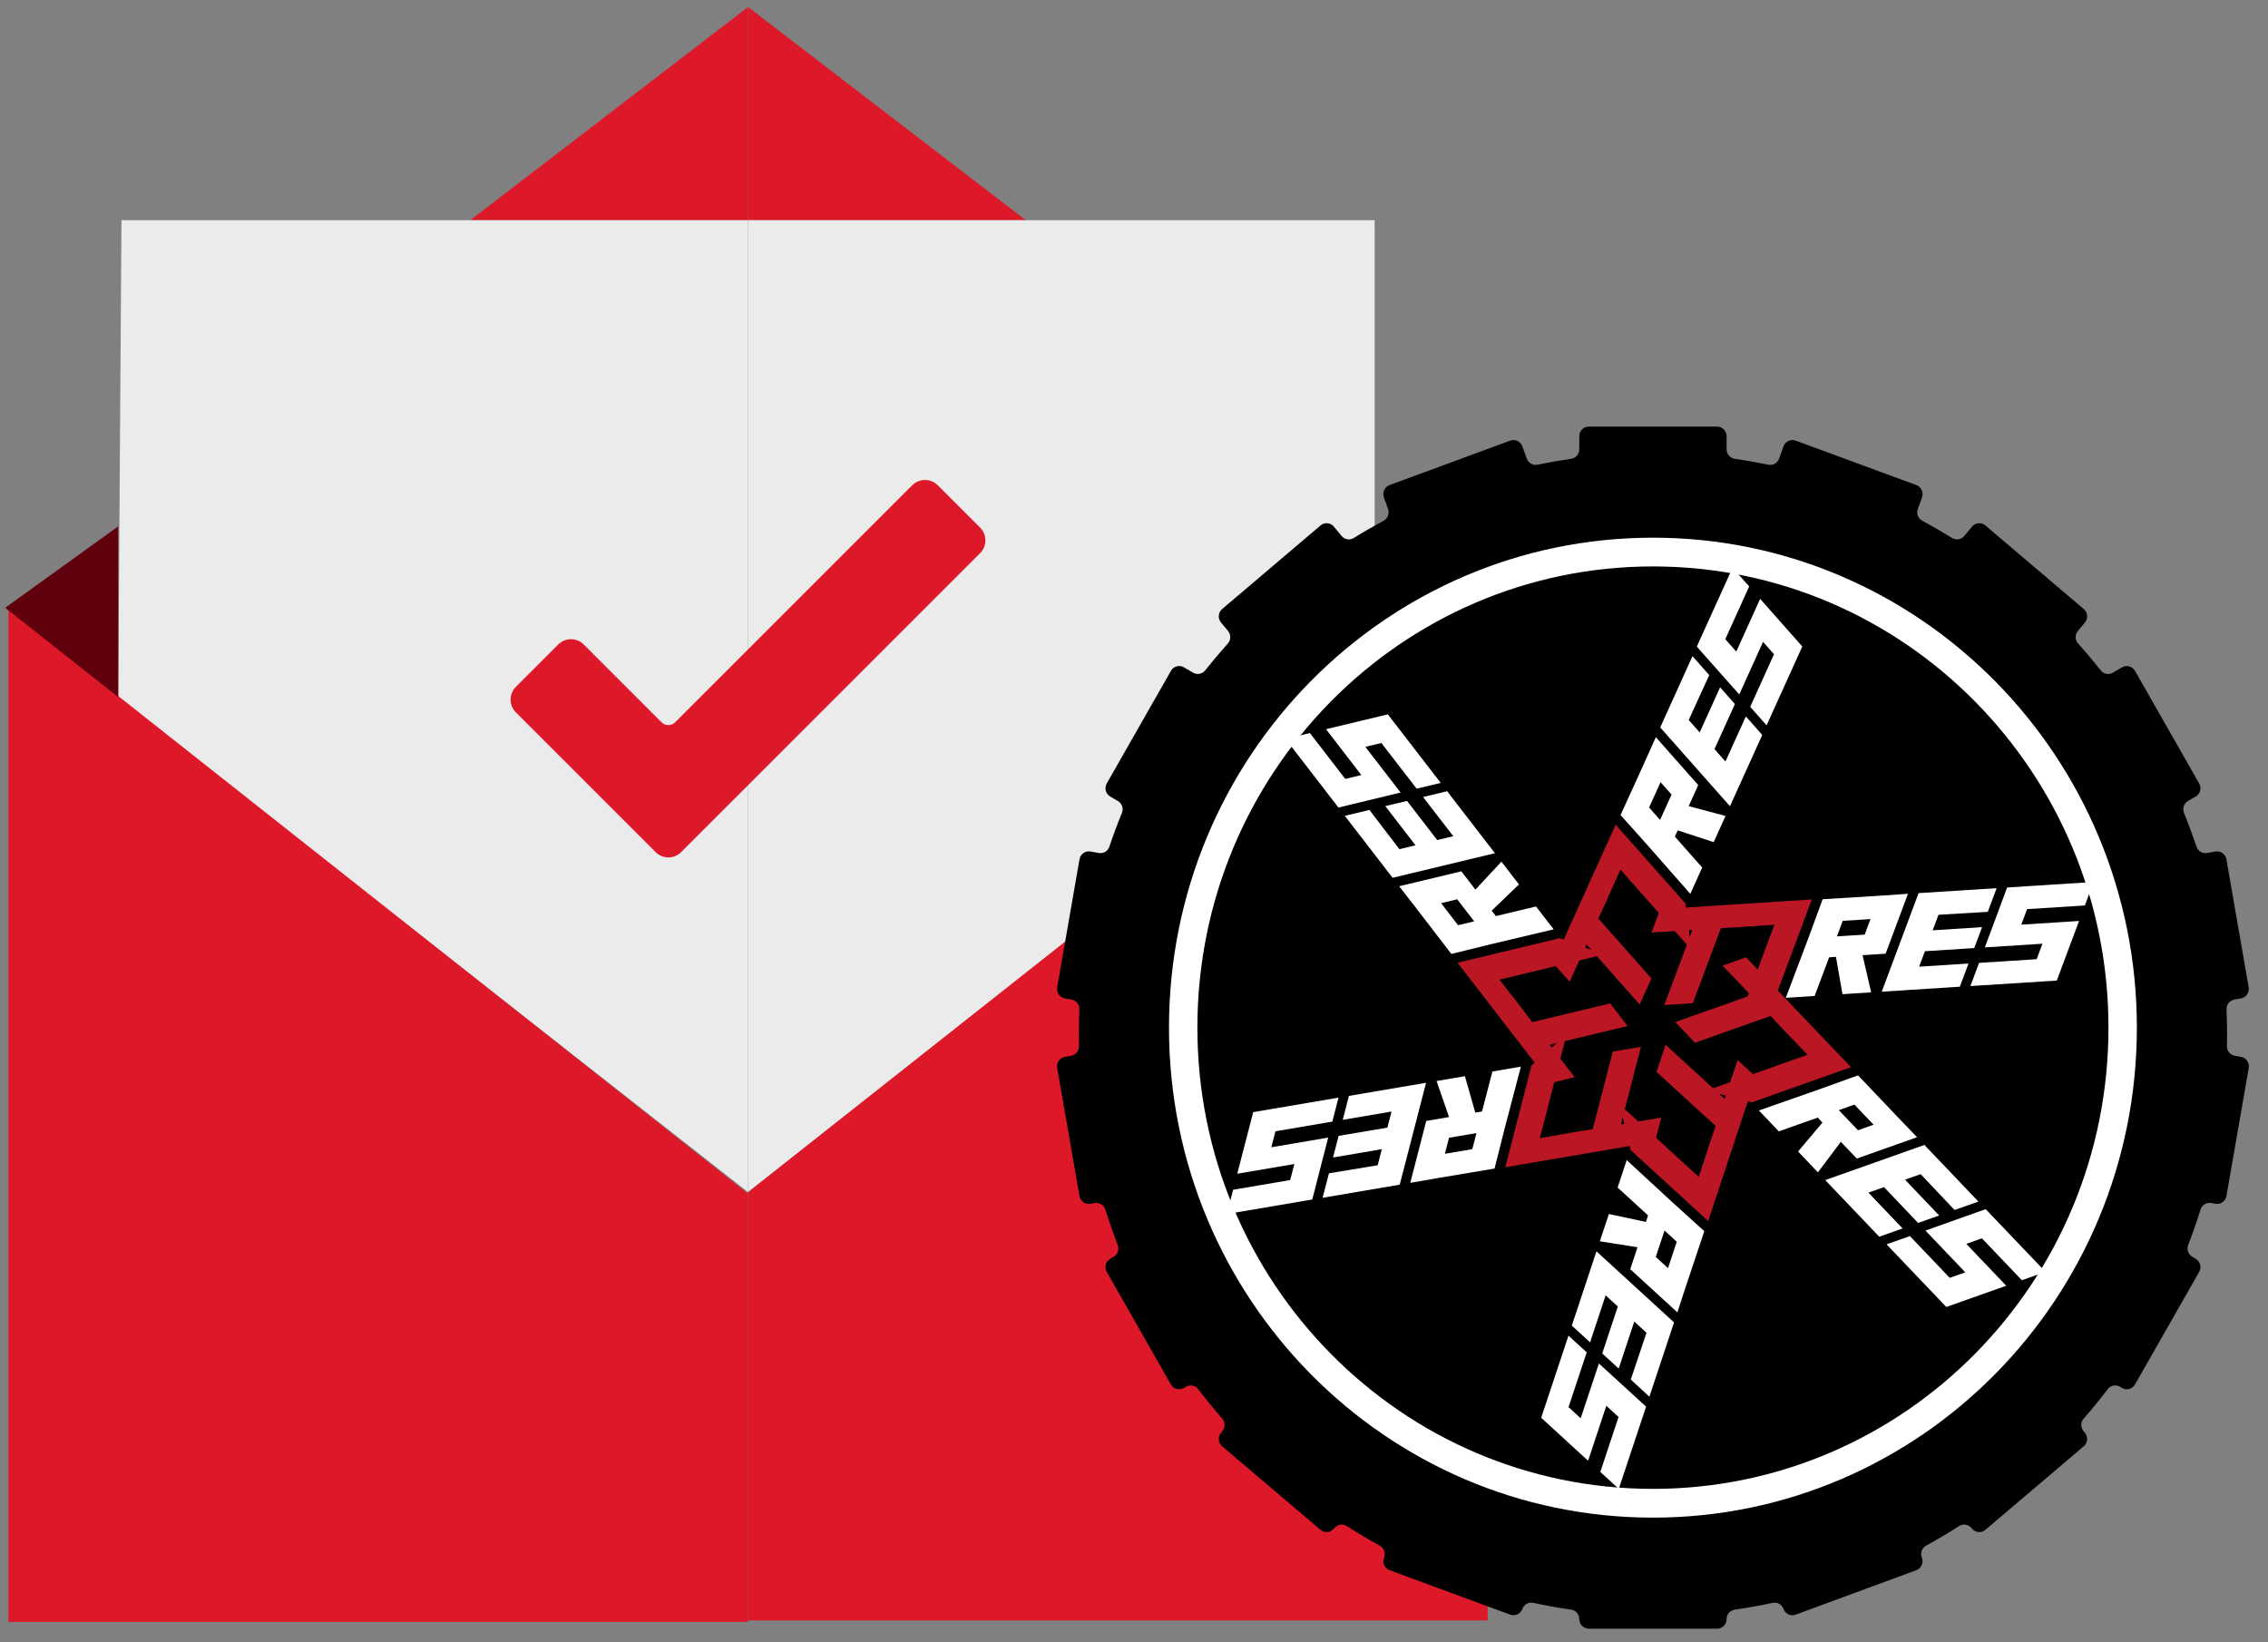 <svg width="308" height="223" viewBox="0 0 308 223" fill="none" xmlns="http://www.w3.org/2000/svg">
<rect x="0" y="0" width="308" height="223" fill="#808080" stroke="none"/>
<path d="M101.588 0.956L139.308 29.904H101.588V0.956Z" fill="#DD1829"/>
<path d="M101.588 0.956L63.864 29.904H101.588V0.956Z" fill="#DD1829"/>
<path d="M139.308 29.904H186.68V94.82L101.588 161.9V29.904H139.308Z" fill="#EBEBEB"/>
<path d="M63.864 29.904H16.496L16.056 94.82L101.588 161.9V29.904H63.864Z" fill="#EBEBEB"/>
<path d="M202.032 82.54V220.056H101.588V161.9L202.032 82.54Z" fill="#DD1829"/>
<path d="M1.145 82.748V220.268H101.589V162.108L1.145 82.748Z" fill="#DD1829"/>
<path d="M202.032 82.54L186.68 71.484V94.668L202.032 82.54Z" fill="#60000C"/>
<path d="M0.704 82.54L16.056 71.484V94.668L0.704 82.54Z" fill="#60000C"/>
<path d="M89.032 115.72L70.06 96.748C69.1 95.788 69.1 94.236 70.06 93.276L75.808 87.528C76.768 86.568 78.32 86.568 79.28 87.528L89.84 98.092C90.352 98.604 91.18 98.604 91.692 98.092L123.88 65.904C124.84 64.944 126.392 64.944 127.352 65.904L133.1 71.652C134.06 72.612 134.06 74.164 133.1 75.124L92.5 115.72C91.54 116.68 89.988 116.68 89.028 115.72H89.032Z" fill="#DD1829"/>
<path d="M266.221 180.715C289.13 157.805 289.13 120.661 266.221 97.752C243.311 74.842 206.167 74.842 183.257 97.752C160.347 120.661 160.347 157.805 183.257 180.715C206.167 203.625 243.311 203.625 266.221 180.715Z" fill="black"/>
<path d="M304.34 143.533L303.484 143.381C302.864 143.269 302.412 142.717 302.424 142.081C302.436 141.541 302.44 140.997 302.44 140.453C302.44 139.321 302.416 138.197 302.368 137.077C302.34 136.429 302.792 135.861 303.424 135.749L304.336 135.585C305.032 135.461 305.5 134.789 305.376 134.081L302.348 116.689C302.224 115.985 301.56 115.513 300.864 115.637L299.728 115.841C299.108 115.953 298.496 115.593 298.296 114.989C297.772 113.437 297.204 111.905 296.588 110.393C296.344 109.793 296.58 109.105 297.136 108.781L298.184 108.169C298.796 107.809 299.008 107.017 298.652 106.397L289.932 91.1C289.576 90.481 288.796 90.269 288.18 90.624L286.928 91.356C286.384 91.677 285.688 91.549 285.292 91.049C284.3 89.796 283.272 88.576 282.208 87.392C281.78 86.912 281.768 86.184 282.18 85.692L283.136 84.537C283.592 83.989 283.52 83.168 282.976 82.709L269.612 71.356C269.068 70.897 268.26 70.969 267.808 71.516L266.752 72.788C266.344 73.281 265.644 73.397 265.108 73.064C263.776 72.24 262.42 71.457 261.04 70.713C260.48 70.409 260.224 69.733 260.444 69.124L261.012 67.54C261.256 66.868 260.912 66.121 260.244 65.876L243.852 59.837C243.188 59.593 242.452 59.941 242.208 60.612L241.608 62.281C241.392 62.885 240.772 63.236 240.152 63.108C238.64 62.797 237.112 62.529 235.572 62.304C234.944 62.212 234.476 61.664 234.476 61.02V59.233C234.476 58.517 233.904 57.937 233.196 57.937H215.752C215.044 57.937 214.472 58.517 214.472 59.233V61.02C214.472 61.664 214.008 62.212 213.376 62.304C211.832 62.529 210.308 62.797 208.796 63.108C208.176 63.236 207.556 62.88 207.34 62.281L206.74 60.612C206.496 59.941 205.764 59.593 205.096 59.837L188.704 65.876C188.04 66.121 187.696 66.865 187.936 67.54L188.504 69.124C188.72 69.728 188.468 70.409 187.908 70.713C186.528 71.457 185.168 72.24 183.84 73.064C183.3 73.4 182.6 73.281 182.196 72.788L181.14 71.516C180.684 70.969 179.876 70.897 179.336 71.356L165.972 82.709C165.428 83.168 165.36 83.989 165.816 84.537L166.772 85.692C167.184 86.189 167.172 86.916 166.744 87.392C165.68 88.581 164.652 89.8 163.66 91.049C163.264 91.544 162.568 91.672 162.024 91.356L160.772 90.624C160.16 90.264 159.376 90.481 159.02 91.1L150.3 106.397C149.948 107.017 150.156 107.813 150.768 108.169L151.816 108.781C152.372 109.105 152.604 109.793 152.36 110.393C151.744 111.901 151.176 113.433 150.652 114.989C150.448 115.593 149.84 115.953 149.22 115.841L148.084 115.637C147.388 115.513 146.724 115.985 146.6 116.689L143.572 134.081C143.448 134.785 143.916 135.461 144.612 135.585L145.524 135.749C146.156 135.861 146.608 136.429 146.58 137.077C146.532 138.197 146.508 139.321 146.508 140.453C146.508 140.997 146.512 141.537 146.524 142.081C146.536 142.721 146.088 143.273 145.464 143.381L144.608 143.533C143.912 143.657 143.444 144.329 143.568 145.037L146.596 162.429C146.72 163.133 147.384 163.605 148.08 163.481L148.668 163.377C149.3 163.265 149.916 163.641 150.112 164.257C150.62 165.889 151.184 167.501 151.792 169.089C152.02 169.685 151.78 170.357 151.236 170.677L150.764 170.953C150.152 171.313 149.94 172.105 150.296 172.725L159.016 188.021C159.372 188.641 160.152 188.853 160.768 188.497L161.064 188.325C161.616 188.001 162.324 188.137 162.716 188.649C163.764 190.025 164.856 191.365 165.992 192.665C166.408 193.145 166.412 193.861 166.008 194.353L165.816 194.585C165.36 195.133 165.432 195.953 165.972 196.413L179.336 207.765C179.88 208.225 180.688 208.153 181.14 207.605L181.224 207.505C181.636 207.009 182.344 206.893 182.884 207.237C184.352 208.177 185.852 209.069 187.384 209.909C187.94 210.213 188.188 210.889 187.972 211.489L187.94 211.577C187.696 212.249 188.04 212.997 188.708 213.241L205.1 219.281C205.764 219.525 206.5 219.177 206.744 218.505C206.96 217.897 207.584 217.541 208.208 217.673C209.912 218.041 211.636 218.349 213.38 218.601C214.008 218.693 214.472 219.241 214.472 219.885C214.472 220.601 215.044 221.181 215.752 221.181H233.196C233.904 221.181 234.476 220.601 234.476 219.885C234.476 219.241 234.94 218.693 235.568 218.601C237.312 218.349 239.036 218.041 240.74 217.673C241.36 217.541 241.984 217.893 242.204 218.501C242.448 219.181 243.18 219.525 243.848 219.281L260.24 213.241C260.904 212.997 261.248 212.253 261.008 211.577L260.976 211.489C260.76 210.889 261.008 210.213 261.564 209.909C263.096 209.069 264.596 208.177 266.064 207.237C266.604 206.893 267.312 207.009 267.724 207.505L267.808 207.605C268.264 208.153 269.072 208.225 269.612 207.765L282.976 196.413C283.52 195.953 283.588 195.133 283.136 194.585L282.944 194.353C282.54 193.865 282.544 193.145 282.96 192.665C284.096 191.365 285.188 190.025 286.236 188.649C286.628 188.137 287.332 188.001 287.888 188.325L288.184 188.497C288.796 188.857 289.58 188.641 289.936 188.021L298.656 172.725C299.008 172.105 298.8 171.309 298.188 170.953L297.716 170.677C297.172 170.357 296.932 169.685 297.16 169.089C297.768 167.505 298.332 165.893 298.84 164.257C299.032 163.637 299.652 163.265 300.284 163.377L300.872 163.481C301.568 163.605 302.232 163.133 302.356 162.429L305.384 145.037C305.508 144.333 305.04 143.657 304.344 143.533H304.34ZM224.74 192.057C195.928 192.057 172.568 168.409 172.568 139.233C172.568 110.057 195.924 86.409 224.74 86.409C253.556 86.409 276.912 110.057 276.912 139.233C276.912 168.409 253.556 192.057 224.74 192.057Z" fill="black"/>
<path d="M257.678 151.669L252.33 146.037L247.362 147.829L247.302 147.853L238.858 150.809L241.566 153.645L246.85 151.777L247.494 152.449L244.182 156.381L246.878 159.209L249.99 155.065L252.158 157.337L260.346 154.437M252.322 153.497L249.714 150.761L251.834 150.009L254.438 152.741L252.322 153.497Z" fill="white"/>
<path d="M272.451 174.609L264.311 177.493L256.199 168.989L259.367 167.865L264.775 173.537L266.891 172.789L261.479 167.117L269.659 164.209L277.783 172.721L274.575 173.861L269.147 168.169L267.027 168.921L272.451 174.609Z" fill="white"/>
<path d="M255.851 161.217L253.735 161.965L258.375 166.829C258.199 166.893 255.207 167.953 255.207 167.953L247.871 160.261L261.339 155.489L268.675 163.181L265.435 164.321L260.827 159.453L258.707 160.205L263.347 165.069C263.203 165.121 260.487 166.081 260.487 166.081L255.851 161.217Z" fill="white"/>
<path d="M237.115 130.001L233.935 131.141L237.767 135.165L227.507 138.801L230.187 141.609L240.447 137.973L242.119 139.765L245.471 143.241L231.731 148.117L237.907 149.705L251.375 144.929" fill="#BA1623"/>
<path d="M228.987 174.565L231.451 167.201L227.539 163.657L227.487 163.617L220.911 157.549L219.679 161.273L223.811 165.061L223.519 165.945L218.491 164.869L217.259 168.577L222.379 169.381L221.391 172.361L227.795 178.229M224.855 170.705L226.047 167.117L227.707 168.637L226.519 172.221L224.859 170.705H224.855Z" fill="white"/>
<path d="M215.667 198.377L209.299 192.541L213.003 181.385L215.479 183.657L213.011 191.093L214.663 192.609L217.135 185.169L223.543 191.029L219.835 202.193L217.327 199.897L219.803 192.433L218.143 190.913L215.667 198.377Z" fill="white"/>
<path d="M219.703 177.429L218.051 175.913L215.935 182.293C215.799 182.169 213.455 180.025 213.455 180.025L216.803 169.937L227.339 179.589L223.991 189.677L221.463 187.349L223.599 180.997L221.939 179.477L219.823 185.857C219.711 185.753 217.587 183.805 217.587 183.805L219.703 177.429Z" fill="white"/>
<path d="M238.462 146.237L235.962 143.961L234.214 149.233L226.186 141.881L224.962 145.565L232.99 152.917L232.194 155.233L230.698 159.829L219.942 149.985L221.438 156.181L231.978 165.833" fill="#BA1623"/>
<path d="M195.304 159.978L202.964 158.694L204.256 153.574L204.268 153.51L206.54 144.854L202.672 145.514L201.264 150.942L200.348 151.098L198.94 146.154L195.088 146.806L196.784 151.702L193.688 152.226L191.516 160.638M196.78 154.51L200.508 153.878L199.944 156.058L196.224 156.69L196.78 154.51Z" fill="white"/>
<path d="M168.023 159.397L170.187 151.033L181.775 149.065L180.931 152.321L173.207 153.633L172.647 155.805L180.371 154.489L178.211 162.897L166.611 164.869L167.459 161.573L175.211 160.257L175.775 158.081L168.023 159.397Z" fill="white"/>
<path d="M188.411 153.125L188.975 150.953L182.347 152.081C182.395 151.901 183.187 148.829 183.187 148.829L193.663 147.049L190.087 160.885L179.611 162.665L180.479 159.341L187.091 158.245L187.655 156.065L181.027 157.193C181.067 157.045 181.791 154.257 181.791 154.257L188.415 153.133L188.411 153.125Z" fill="white"/>
<path d="M224.767 155.045L225.599 151.769L220.123 152.701L222.847 142.161L219.019 142.809L216.295 153.349L213.879 153.733L209.115 154.569L212.759 140.453L207.991 144.685L204.419 158.517" fill="#BA1623"/>
<path d="M192.367 123.389L197.095 129.549L202.223 128.289L202.287 128.269L210.995 126.209L208.595 123.105L203.143 124.409L202.575 123.673L206.279 120.109L203.895 117.017L200.367 120.813L198.451 118.329L190.007 120.357M197.891 122.129L200.199 125.121L198.011 125.645L195.707 122.657L197.891 122.125V122.129Z" fill="white"/>
<path d="M180.075 99.029L188.471 97.013L195.651 106.321L192.383 107.105L187.595 100.901L185.415 101.425L190.203 107.629L181.763 109.669L174.579 100.349L177.887 99.553L182.687 105.781L184.875 105.257L180.075 99.029Z" fill="white"/>
<path d="M195.183 114.085L197.363 113.561L193.255 108.237C193.435 108.193 196.523 107.453 196.523 107.453L203.015 115.869L189.119 119.209L182.627 110.793L185.971 109.997L190.043 115.321L192.231 114.797L188.127 109.473C188.275 109.437 191.079 108.769 191.079 108.769L195.183 114.089V114.085Z" fill="white"/>
<path d="M210.556 147.084L213.84 146.284L210.448 141.884L221.032 139.34L218.66 136.268L208.076 138.812L206.604 136.856L203.628 133.044L217.804 129.632L211.828 127.408L197.936 130.748" fill="#BA1623"/>
<path d="M223.295 103.62L220.075 110.688L223.595 114.624L223.643 114.672L229.547 121.392L231.163 117.816L227.451 113.616L227.835 112.768L232.723 114.364L234.335 110.808L229.327 109.476L230.623 106.616L224.867 100.112M227.003 107.904L225.443 111.348L223.951 109.664L225.507 106.224L226.999 107.904H227.003Z" fill="white"/>
<path d="M239.031 81.329L244.755 87.797L239.907 98.505L237.683 95.989L240.915 88.849L239.427 87.169L236.195 94.309L230.431 87.813L235.287 77.097L237.543 79.641L234.299 86.805L235.791 88.489L239.031 81.329Z" fill="white"/>
<path d="M232.831 101.736L234.319 103.416L237.091 97.292C237.215 97.432 239.319 99.808 239.319 99.808L234.935 109.488L225.463 98.788L229.847 89.108L232.119 91.684L229.331 97.78L230.823 99.464L233.595 93.34C233.695 93.456 235.603 95.616 235.603 95.616L232.831 101.736Z" fill="white"/>
<path d="M210.911 130.8L213.159 133.324L215.451 128.264L222.667 136.416L224.267 132.88L217.051 124.728L218.087 122.508L220.055 118.092L229.723 129.008L228.883 122.688L219.411 111.988" fill="#BA1623"/>
<path d="M255.272 121.645L247.52 122.121L245.7 127.077L245.68 127.141L242.516 135.509L246.432 135.257L248.4 130.009L249.328 129.949L250.212 135.013L254.108 134.765L252.936 129.717L256.068 129.517L259.108 121.381M253.232 126.925L249.46 127.165L250.248 125.057L254.016 124.817L253.232 126.925Z" fill="white"/>
<path d="M282.339 125.072L279.319 133.164L267.587 133.912L268.763 130.764L276.583 130.264L277.371 128.164L269.547 128.66L272.575 120.524L284.319 119.776L283.131 122.968L275.283 123.464L274.495 125.572L282.339 125.072Z" fill="white"/>
<path d="M261.407 129.18L260.619 131.28L267.327 130.852C267.263 131.028 266.151 134 266.151 134L255.547 134.676L260.547 121.292L271.151 120.616L269.943 123.832L263.251 124.232L262.463 126.34L269.171 125.912C269.119 126.056 268.107 128.752 268.107 128.752L261.403 129.18H261.407Z" fill="white"/>
<path d="M225.455 123.473L224.283 126.641L229.827 126.289L226.019 136.489L229.891 136.241L233.703 126.041L236.147 125.913L240.967 125.581L235.871 139.241L241.055 135.529L246.055 122.145" fill="#BA1623"/>
<path d="M224.472 73.02C188.176 73.02 158.752 102.813 158.752 139.561C158.752 176.309 188.176 206.101 224.472 206.101C260.768 206.101 290.192 176.309 290.192 139.561C290.192 102.813 260.768 73.02 224.472 73.02ZM224.472 202.197C190.304 202.197 162.608 174.153 162.608 139.561C162.608 104.969 190.304 76.924 224.472 76.924C258.64 76.924 286.336 104.969 286.336 139.561C286.336 174.153 258.64 202.197 224.472 202.197Z" fill="white"/>
</svg>
